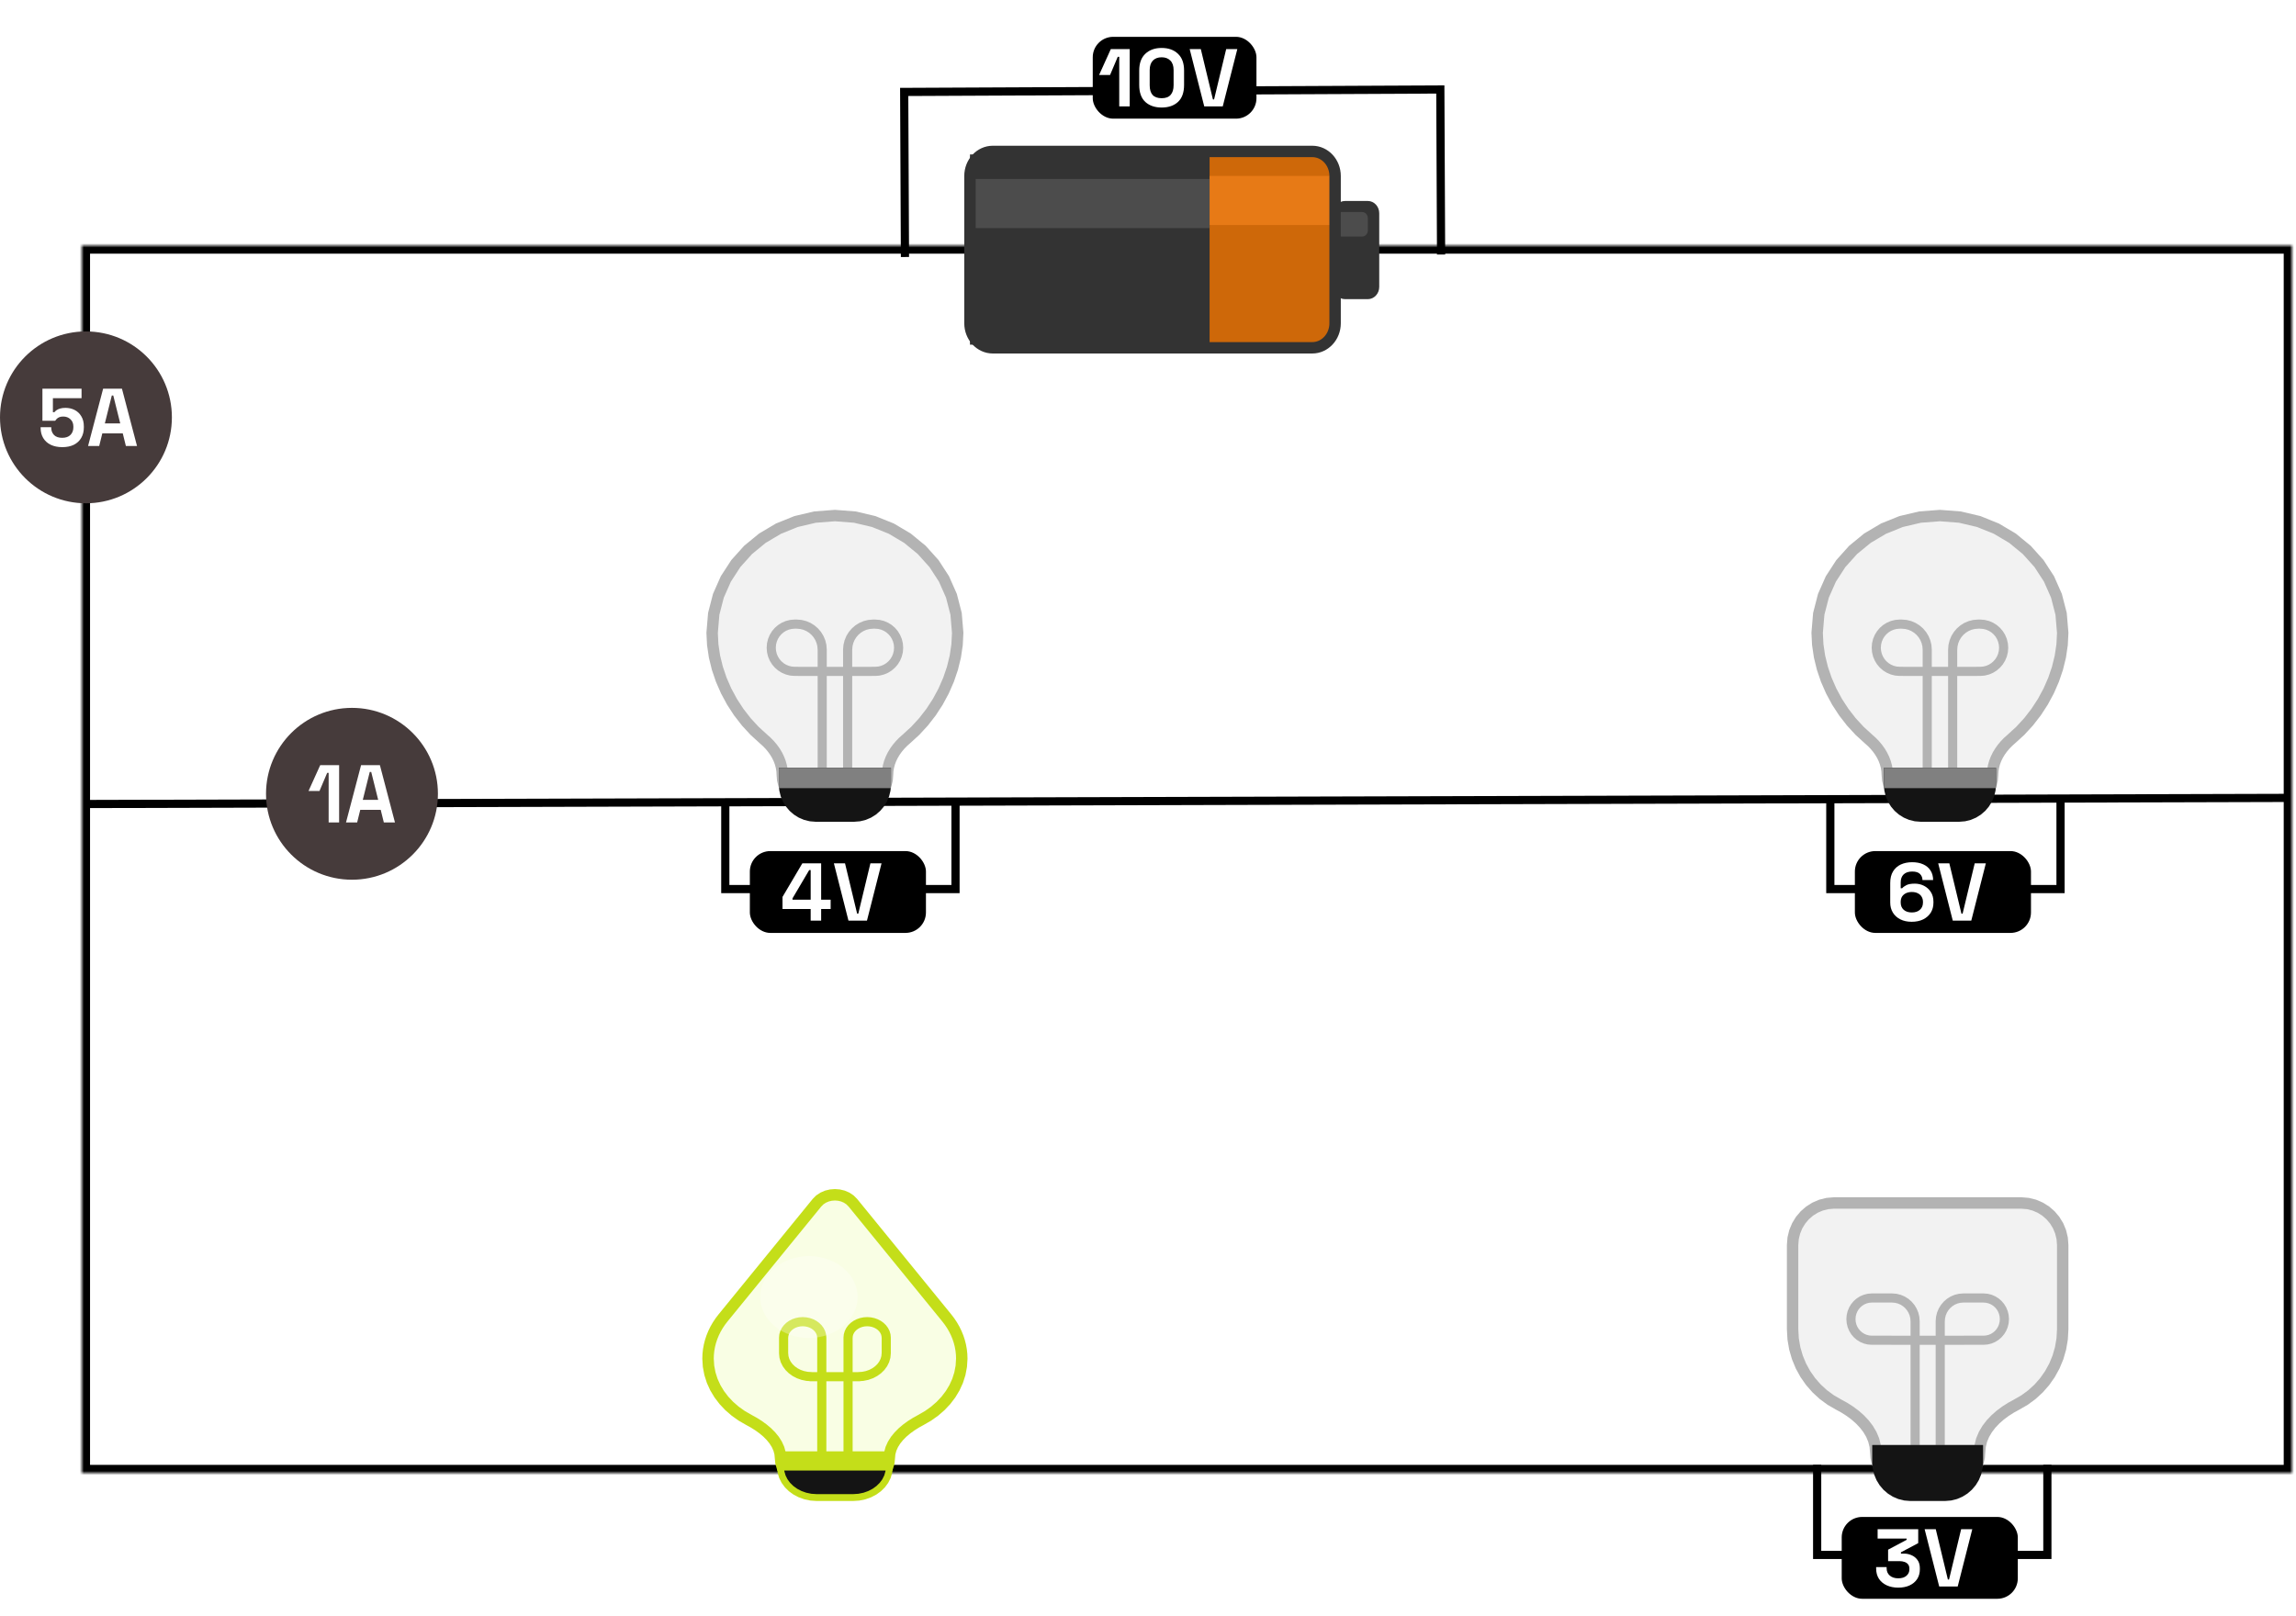 <svg width="561" height="395" viewBox="0 0 561 395" fill="none" xmlns="http://www.w3.org/2000/svg">
<mask id="mask0_176_212" style="mask-type:luminance" maskUnits="userSpaceOnUse" x="20" y="60" width="540" height="300">
<path d="M20 60H560V195V360H20V196.5V60Z" fill="white"/>
</mask>
<g mask="url(#mask0_176_212)">
<path d="M20 196.5L20.003 197.5L560.003 196L560 195L559.997 194L19.997 195.5L20 196.5ZM20 60V58H18V60H20ZM560 60H562V58H560V60ZM560 360V362H562V360H560ZM20 360H18V362H20V360ZM20 60V62H560V60V58H20V60ZM560 360V358H20V360V362H560V360ZM20 360H22V196.5H20H18V360H20ZM20 196.5H22V60H20H18V196.5H20ZM560 60H558V195H560H562V60H560ZM560 195H558V360H560H562V195H560Z" fill="black"/>
</g>
<path d="M320.641 84.989H242.576C239.496 84.989 237 82.304 237 78.991V42.999C237 39.686 239.496 37 242.576 37H320.641C323.721 37 326.217 39.686 326.217 42.999V78.991C326.217 82.304 323.721 84.989 320.641 84.989Z" fill="#CE6809"/>
<path d="M237 84.239H295.549V37.749H237V84.239Z" fill="#333333"/>
<path d="M295.549 54.995H326.218V42.998H295.549V54.995Z" fill="#E77A16"/>
<path d="M237 55.741H295.549V43.744H237V55.741Z" fill="#4C4C4C"/>
<path d="M334.212 73.112H328.636C327.096 73.112 325.848 71.769 325.848 70.113V52.117C325.848 50.461 327.096 49.118 328.636 49.118H334.212C335.752 49.118 337 50.461 337 52.117V70.113C337 71.769 335.752 73.112 334.212 73.112Z" fill="#333333"/>
<path d="M332.818 57.812H327.242C326.472 57.812 325.848 57.14 325.848 56.312V53.312C325.848 52.484 326.472 51.813 327.242 51.813H332.818C333.588 51.813 334.212 52.484 334.212 53.312V56.312C334.212 57.14 333.588 57.812 332.818 57.812Z" fill="#4C4C4C"/>
<path d="M320.641 85H242.576C239.496 85 237 82.314 237 79.001V43.009C237 39.696 239.496 37.011 242.576 37.011H320.641C323.721 37.011 326.217 39.696 326.217 43.009V79.001C326.217 82.314 323.721 85 320.641 85Z" stroke="#333333" stroke-width="2.785"/>
<path d="M352.111 62.207L351.926 21.867L220.928 22.47L221.114 62.81" stroke="black" stroke-width="2"/>
<rect x="267" y="9" width="40" height="20" rx="5" fill="black"/>
<path d="M273.473 26V13.88H273.113L271.233 18.32H268.553L271.413 12H276.033V26H273.473ZM283.835 26.28C282.182 26.28 280.855 25.827 279.855 24.92C278.855 24 278.355 22.613 278.355 20.76V17.24C278.355 15.44 278.855 14.073 279.855 13.14C280.855 12.193 282.182 11.72 283.835 11.72C285.502 11.72 286.829 12.193 287.815 13.14C288.815 14.073 289.315 15.44 289.315 17.24V20.76C289.315 22.613 288.815 24 287.815 24.92C286.829 25.827 285.502 26.28 283.835 26.28ZM283.835 24C284.835 24 285.569 23.727 286.035 23.18C286.515 22.633 286.755 21.853 286.755 20.84V17.12C286.755 16.093 286.489 15.32 285.955 14.8C285.435 14.267 284.729 14 283.835 14C282.915 14 282.195 14.273 281.675 14.82C281.169 15.367 280.915 16.133 280.915 17.12V20.84C280.915 21.893 281.155 22.687 281.635 23.22C282.129 23.74 282.862 24 283.835 24ZM294.244 26L290.684 12H293.404L296.364 24.3H296.644L299.604 12H302.324L298.764 26H294.244Z" fill="white"/>
<circle cx="86" cy="194" r="21" fill="#463B3B"/>
<path d="M80.301 201V188.88H79.941L78.061 193.32H75.381L78.241 187H82.861V201H80.301ZM84.544 201L88.224 187H92.824L96.504 201H93.784L93.024 197.92H88.024L87.264 201H84.544ZM88.644 195.48H92.404L90.704 188.66H90.344L88.644 195.48Z" fill="white"/>
<circle cx="21" cy="102" r="21" fill="#463B3B"/>
<path d="M15.226 109.28C14.133 109.28 13.186 109.087 12.386 108.7C11.599 108.313 10.993 107.767 10.566 107.06C10.139 106.353 9.926 105.533 9.926 104.6V104.4H12.526V104.58C12.526 105.247 12.746 105.82 13.186 106.3C13.639 106.767 14.306 107 15.186 107C16.066 107 16.739 106.767 17.206 106.3C17.686 105.82 17.926 105.2 17.926 104.44V104.24C17.926 103.493 17.686 102.9 17.206 102.46C16.739 102.02 16.153 101.8 15.446 101.8C15.059 101.8 14.739 101.853 14.486 101.96C14.233 102.067 14.026 102.2 13.866 102.36C13.706 102.52 13.573 102.68 13.466 102.84H10.366V95H19.926V97.32H12.926V100.74H13.286C13.419 100.567 13.599 100.4 13.826 100.24C14.053 100.08 14.346 99.947 14.706 99.84C15.066 99.733 15.493 99.68 15.986 99.68C16.813 99.68 17.566 99.853 18.246 100.2C18.926 100.547 19.466 101.06 19.866 101.74C20.279 102.407 20.486 103.233 20.486 104.22V104.46C20.486 105.447 20.273 106.3 19.846 107.02C19.433 107.74 18.833 108.3 18.046 108.7C17.259 109.087 16.319 109.28 15.226 109.28ZM21.518 109L25.198 95H29.798L33.478 109H30.758L29.998 105.92H24.998L24.238 109H21.518ZM25.618 103.48H29.378L27.678 96.66H27.318L25.618 103.48Z" fill="white"/>
<path d="M448.154 294L446.507 294.134L444.944 294.524L443.488 295.148L442.157 295.984L440.974 297.013L439.959 298.211L439.133 299.559L438.518 301.035L438.133 302.617L438 304.286V324.858L438.135 327.242L438.53 329.546L439.169 331.755L440.039 333.853L441.123 335.825L442.408 337.657L443.878 339.333L445.517 340.838L447.312 342.157L449.248 343.274L450.629 344.03L451.971 344.885L453.251 345.837L454.441 346.882L455.517 348.018L456.455 349.241L457.228 350.549L457.811 351.937L458.179 353.402L458.308 354.942L458.406 356.18L458.692 357.354L459.149 358.449L459.761 359.449L460.514 360.338L461.392 361.101L462.379 361.722L463.46 362.185L464.619 362.474L465.841 362.574H476.159L477.381 362.474L478.54 362.185L479.621 361.722L480.608 361.101L481.486 360.338L482.239 359.449L482.851 358.449L483.308 357.354L483.594 356.18L483.692 354.942L483.821 353.402L484.189 351.937L484.772 350.549L485.545 349.241L486.483 348.018L487.559 346.882L488.749 345.837L490.029 344.885L491.371 344.03L492.752 343.274L494.688 342.157L496.483 340.838L498.122 339.333L499.592 337.657L500.877 335.825L501.961 333.853L502.831 331.755L503.47 329.546L503.865 327.242L504 324.858V304.286L503.867 302.617L503.482 301.035L502.867 299.559L502.041 298.211L501.026 297.013L499.843 295.984L498.512 295.148L497.056 294.524L495.493 294.134L493.846 294H448.154Z" fill="#F2F2F2" stroke="#B3B3B3" stroke-width="2.785"/>
<path d="M467.937 355.016V322.937L467.864 322.01L467.65 321.131L467.308 320.312L466.849 319.563L466.286 318.897L465.628 318.326L464.889 317.862L464.08 317.515L463.213 317.299L462.298 317.224L457.352 317.224L456.525 317.292L455.741 317.488L455.01 317.801L454.342 318.221L453.749 318.736L453.239 319.338L452.825 320.014L452.516 320.755L452.323 321.549L452.256 322.387L452.323 323.224L452.516 324.018L452.825 324.759L453.239 325.435L453.749 326.037L454.342 326.553L455.01 326.972L455.741 327.285L456.525 327.481L457.352 327.549L462.165 327.549L462.108 327.557H479.896L479.844 327.549L484.657 327.549L485.484 327.481L486.268 327.285L486.999 326.972L487.667 326.553L488.261 326.037L488.77 325.435L489.184 324.759L489.493 324.018L489.686 323.224L489.753 322.387L489.686 321.549L489.493 320.755L489.184 320.014L488.77 319.338L488.261 318.736L487.667 318.221L486.999 317.801L486.268 317.488L485.484 317.292L484.658 317.224L479.711 317.224L478.797 317.299L477.929 317.515L477.12 317.862L476.381 318.326L475.724 318.897L475.16 319.563L474.701 320.312L474.359 321.131L474.146 322.01L474.072 322.937V355.016" stroke="#B3B3B3" stroke-width="2.228"/>
<path d="M458.308 354.001H483.692V357.43H458.308V354.001Z" fill="#808080" stroke="#808080" stroke-width="1.671"/>
<path d="M458.308 354H483.692V357.428L483.582 358.819L483.261 360.138L482.748 361.367L482.06 362.491L481.214 363.489L480.228 364.346L479.119 365.043L477.905 365.563L476.603 365.888L475.231 366H466.769L465.397 365.888L464.095 365.563L462.881 365.043L461.772 364.346L460.786 363.489L459.94 362.491L459.252 361.367L458.739 360.138L458.418 358.819L458.308 357.428V354Z" fill="#141414" stroke="#141414" stroke-width="1.671"/>
<path d="M444 358V380.018H500.25V358" stroke="black" stroke-width="2"/>
<rect x="450" y="370.734" width="43.027" height="20" rx="5" fill="black"/>
<path d="M463.814 388.014C462.761 388.014 461.828 387.827 461.014 387.454C460.201 387.081 459.561 386.547 459.094 385.854C458.641 385.147 458.414 384.314 458.414 383.354V382.994H460.974V383.274C460.974 384.021 461.234 384.621 461.754 385.074C462.274 385.514 462.961 385.734 463.814 385.734C464.681 385.734 465.348 385.527 465.814 385.114C466.294 384.701 466.534 384.181 466.534 383.554V383.354C466.534 382.927 466.428 382.581 466.214 382.314C466.001 382.047 465.714 381.854 465.354 381.734C464.994 381.601 464.588 381.534 464.134 381.534H461.334V378.734L465.854 376.334V376.014H458.774V373.734H468.694V377.134L464.474 379.374V379.694H465.214C465.841 379.694 466.448 379.821 467.034 380.074C467.634 380.327 468.128 380.721 468.514 381.254C468.901 381.774 469.094 382.454 469.094 383.294V383.534C469.094 384.441 468.874 385.234 468.434 385.914C467.994 386.581 467.374 387.101 466.574 387.474C465.788 387.834 464.868 388.014 463.814 388.014ZM473.822 387.734L470.262 373.734H472.982L475.942 386.034H476.222L479.182 373.734H481.902L478.342 387.734H473.822Z" fill="white"/>
<path d="M176.662 322.099L175.98 322.992L175.365 323.915L174.819 324.866L174.343 325.84L173.937 326.835L173.602 327.849L173.34 328.879L173.152 329.923L173.038 330.976L173 332.038L173.118 333.914L173.463 335.733L174.023 337.485L174.787 339.16L175.743 340.748L176.878 342.238L178.181 343.621L179.639 344.887L181.241 346.025L182.974 347.025L184.179 347.69L185.341 348.421L186.44 349.217L187.456 350.074L188.369 350.992L189.161 351.966L189.811 352.996L190.3 354.078L190.607 355.211L190.714 356.392L190.817 357.467L191.116 358.488L191.595 359.439L192.236 360.307L193.024 361.08L193.943 361.742L194.976 362.282L196.108 362.684L197.321 362.935L198.6 363.021H209.4L210.679 362.935L211.892 362.684L213.024 362.282L214.057 361.742L214.976 361.08L215.764 360.307L216.405 359.439L216.884 358.488L217.182 357.467L217.286 356.392L217.393 355.211L217.7 354.078L218.189 352.996L218.839 351.966L219.631 350.992L220.544 350.074L221.56 349.217L222.659 348.421L223.821 347.69L225.026 347.025L226.759 346.025L228.361 344.887L229.819 343.621L231.122 342.238L232.257 340.748L233.213 339.16L233.977 337.485L234.537 335.733L234.882 333.914L235 332.038L234.962 330.976L234.848 329.923L234.66 328.879L234.398 327.849L234.063 326.835L233.657 325.84L233.181 324.866L232.635 323.916L232.02 322.992L231.338 322.099L208.384 293.942L207.682 293.243L206.864 292.699L205.958 292.31L204.994 292.077L204 292L203.006 292.077L202.042 292.31L201.136 292.699L200.318 293.243L199.616 293.942L176.662 322.099Z" fill="#F9FEE4" stroke="#C4DE19" stroke-width="2.791"/>
<path d="M200.794 357.329V326.934L200.732 326.298L200.556 325.694L200.273 325.132L199.893 324.618L199.427 324.161L198.884 323.769L198.273 323.45L197.603 323.213L196.885 323.064L196.129 323.013L195.372 323.064L194.655 323.213L193.985 323.451L193.374 323.769L192.831 324.161L192.365 324.618L191.985 325.132L191.703 325.695L191.526 326.298L191.465 326.934V330.707L191.554 331.638L191.813 332.521L192.227 333.345L192.783 334.098L193.465 334.767L194.261 335.34L195.156 335.807L196.136 336.155L197.187 336.373L198.295 336.448L197.8 336.456H210.2L209.714 336.448L210.822 336.373L211.873 336.155L212.853 335.807L213.747 335.34L214.543 334.767L215.226 334.098L215.781 333.345L216.195 332.521L216.454 331.638L216.544 330.707V326.934L216.483 326.298L216.306 325.695L216.023 325.132L215.644 324.618L215.178 324.161L214.634 323.769L214.023 323.451L213.354 323.213L212.636 323.064L211.88 323.013L211.123 323.064L210.405 323.213L209.736 323.45L209.125 323.769L208.581 324.161L208.115 324.618L207.736 325.132L207.453 325.694L207.276 326.298L207.215 326.934V357.329" stroke="#C4DE19" stroke-width="2.233"/>
<path d="M190.715 355.576H217.286V358.554L217.17 359.762L216.835 360.908L216.298 361.976L215.577 362.952L214.692 363.819L213.66 364.563L212.499 365.169L211.229 365.62L209.866 365.903L208.429 366H199.572L198.135 365.903L196.772 365.62L195.501 365.169L194.341 364.563L193.309 363.819L192.424 362.952L191.703 361.976L191.166 360.908L190.831 359.762L190.715 358.554V355.576Z" fill="#141414" stroke="#C4DE19" stroke-width="1.675"/>
<path d="M190.715 355.576H217.286V358.554H190.715V355.576Z" fill="#C4DE19" stroke="#C4DE19" stroke-width="1.675"/>
<path d="M197.653 306.989C204.226 306.989 209.554 311.468 209.554 316.994C209.554 322.52 204.226 326.999 197.653 326.999C191.079 326.999 185.751 322.52 185.751 316.994C185.751 311.468 191.079 306.989 197.653 306.989Z" fill="white" fill-opacity="0.3"/>
<path d="M447.217 195.266V217.284H503.467V195.266" stroke="black" stroke-width="2"/>
<rect x="453.217" y="208" width="43.027" height="20" rx="5" fill="black"/>
<path d="M467.093 225.28C466.027 225.28 465.1 225.08 464.313 224.68C463.527 224.28 462.92 223.727 462.493 223.02C462.067 222.313 461.853 221.5 461.853 220.58V215.8C461.853 214.667 462.08 213.727 462.533 212.98C463 212.22 463.633 211.653 464.433 211.28C465.247 210.907 466.173 210.72 467.213 210.72C468.253 210.72 469.153 210.893 469.913 211.24C470.687 211.587 471.28 212.087 471.693 212.74C472.12 213.393 472.333 214.173 472.333 215.08H469.733C469.733 214.52 469.54 214.033 469.153 213.62C468.767 213.207 468.12 213 467.213 213C466.32 213 465.627 213.233 465.133 213.7C464.653 214.167 464.413 214.813 464.413 215.64V217.08H464.773C465 216.813 465.347 216.56 465.813 216.32C466.28 216.08 466.96 215.96 467.853 215.96C468.667 215.96 469.413 216.133 470.093 216.48C470.787 216.827 471.347 217.333 471.773 218C472.2 218.653 472.413 219.447 472.413 220.38V220.62C472.413 221.54 472.193 222.353 471.753 223.06C471.313 223.753 470.693 224.3 469.893 224.7C469.093 225.087 468.16 225.28 467.093 225.28ZM467.133 223C467.973 223 468.633 222.78 469.113 222.34C469.607 221.9 469.853 221.313 469.853 220.58V220.42C469.853 219.927 469.74 219.5 469.513 219.14C469.3 218.78 468.987 218.5 468.573 218.3C468.173 218.1 467.693 218 467.133 218C466.587 218 466.107 218.1 465.693 218.3C465.28 218.5 464.96 218.78 464.733 219.14C464.52 219.5 464.413 219.927 464.413 220.42V220.58C464.413 221.313 464.653 221.9 465.133 222.34C465.627 222.78 466.293 223 467.133 223ZM477.137 225L473.577 211H476.297L479.257 223.3H479.537L482.497 211H485.217L481.657 225H477.137Z" fill="white"/>
<path d="M486.857 189.39L486.914 188.365L487.078 187.364L487.344 186.391L487.703 185.448L488.148 184.54L488.673 183.67L489.27 182.84L489.932 182.054L490.651 181.316L491.421 180.628L493.624 178.617L495.653 176.413L497.496 174.038L499.139 171.517L500.566 168.874L501.765 166.132L502.722 163.317L503.423 160.451L503.853 157.559L504 154.665L503.607 150.015L502.471 145.605L500.651 141.492L498.212 137.736L495.213 134.396L491.718 131.53L487.787 129.199L483.482 127.461L478.866 126.375L474 126L469.134 126.375L464.518 127.461L460.213 129.199L456.282 131.53L452.787 134.396L449.788 137.736L447.349 141.492L445.529 145.605L444.393 150.015L444 154.665L444.147 157.559L444.577 160.451L445.278 163.317L446.235 166.132L447.434 168.874L448.861 171.517L450.504 174.038L452.347 176.413L454.376 178.617L456.579 180.628L457.349 181.316L458.068 182.054L458.73 182.84L459.327 183.67L459.852 184.54L460.297 185.448L460.656 186.391L460.922 187.364L461.086 188.365L461.143 189.39L461.238 190.577L461.514 191.704L461.955 192.754L462.546 193.713L463.273 194.566L464.121 195.298L465.074 195.893L466.118 196.337L467.237 196.615L468.417 196.71H479.583L480.763 196.615L481.882 196.337L482.926 195.893L483.879 195.298L484.727 194.566L485.454 193.713L486.045 192.754L486.486 191.704L486.762 190.577L486.857 189.39Z" fill="#F2F2F2" stroke="#B3B3B3" stroke-width="2.785"/>
<path d="M470.897 190.426V158.799L470.816 157.782L470.58 156.818L470.202 155.918L469.696 155.097L469.073 154.367L468.347 153.74L467.531 153.23L466.637 152.85L465.679 152.613L464.669 152.531L464.178 152.531L463.247 152.606L462.364 152.825L461.541 153.175L460.79 153.645L460.121 154.222L459.548 154.895L459.081 155.651L458.733 156.48L458.516 157.368L458.441 158.305L458.516 159.241L458.733 160.13L459.081 160.958L459.548 161.715L460.121 162.387L460.79 162.964L461.541 163.434L462.364 163.784L463.247 164.003L464.178 164.078L465.05 164.078L464.992 164.087H483.011L482.958 164.078L483.831 164.078L484.761 164.003L485.644 163.784L486.467 163.434L487.219 162.964L487.887 162.387L488.461 161.715L488.927 160.958L489.275 160.13L489.493 159.241L489.568 158.305L489.493 157.368L489.275 156.48L488.927 155.651L488.461 154.895L487.887 154.222L487.219 153.645L486.467 153.175L485.644 152.825L484.762 152.606L483.831 152.531L483.34 152.531L482.329 152.613L481.371 152.85L480.477 153.23L479.661 153.74L478.936 154.367L478.313 155.097L477.807 155.918L477.429 156.818L477.193 157.782L477.111 158.799V190.426" stroke="#B3B3B3" stroke-width="2.228"/>
<path d="M461.143 188.489H486.858V191.778L486.751 193.112L486.441 194.377L485.946 195.556L485.281 196.634L484.465 197.592L483.513 198.414L482.442 199.082L481.27 199.581L480.013 199.892L478.688 200H469.313L467.988 199.892L466.731 199.581L465.559 199.082L464.488 198.414L463.536 197.592L462.72 196.634L462.055 195.556L461.56 194.377L461.25 193.112L461.143 191.778V188.489Z" fill="#141414" stroke="#141414" stroke-width="1.671"/>
<path d="M461.143 188.493H486.858V191.782H461.143V188.493Z" fill="#808080" stroke="#808080" stroke-width="1.671"/>
<path d="M216.857 189.39L216.914 188.365L217.078 187.364L217.344 186.391L217.703 185.448L218.148 184.54L218.673 183.67L219.27 182.84L219.932 182.054L220.651 181.316L221.421 180.628L223.624 178.617L225.653 176.413L227.496 174.038L229.139 171.517L230.566 168.874L231.765 166.132L232.722 163.317L233.423 160.451L233.853 157.559L234 154.665L233.607 150.015L232.471 145.605L230.651 141.492L228.212 137.736L225.213 134.396L221.718 131.53L217.787 129.199L213.482 127.461L208.866 126.375L204 126L199.134 126.375L194.518 127.461L190.213 129.199L186.282 131.53L182.787 134.396L179.788 137.736L177.349 141.492L175.529 145.605L174.393 150.015L174 154.665L174.147 157.559L174.577 160.451L175.278 163.317L176.235 166.132L177.434 168.874L178.861 171.517L180.504 174.038L182.347 176.413L184.376 178.617L186.579 180.628L187.349 181.316L188.068 182.054L188.73 182.84L189.327 183.67L189.852 184.54L190.297 185.448L190.656 186.391L190.922 187.364L191.086 188.365L191.143 189.39L191.238 190.577L191.514 191.704L191.955 192.754L192.546 193.713L193.273 194.566L194.121 195.298L195.074 195.893L196.118 196.337L197.237 196.615L198.417 196.71H209.583L210.763 196.615L211.882 196.337L212.926 195.893L213.879 195.298L214.727 194.566L215.454 193.713L216.045 192.754L216.486 191.704L216.762 190.577L216.857 189.39Z" fill="#F2F2F2" stroke="#B3B3B3" stroke-width="2.785"/>
<path d="M200.897 190.426V158.799L200.816 157.782L200.58 156.818L200.202 155.918L199.696 155.097L199.073 154.367L198.347 153.74L197.531 153.23L196.637 152.85L195.679 152.613L194.669 152.531L194.178 152.531L193.247 152.606L192.364 152.825L191.541 153.175L190.79 153.645L190.121 154.222L189.548 154.895L189.081 155.651L188.733 156.48L188.516 157.368L188.441 158.305L188.516 159.241L188.733 160.13L189.081 160.958L189.548 161.715L190.121 162.387L190.79 162.964L191.541 163.434L192.364 163.784L193.247 164.003L194.178 164.078L195.05 164.078L194.992 164.087H213.011L212.958 164.078L213.831 164.078L214.761 164.003L215.644 163.784L216.467 163.434L217.219 162.964L217.887 162.387L218.461 161.715L218.927 160.958L219.275 160.13L219.493 159.241L219.568 158.305L219.493 157.368L219.275 156.48L218.927 155.651L218.461 154.895L217.887 154.222L217.219 153.645L216.467 153.175L215.644 152.825L214.762 152.606L213.831 152.531L213.34 152.531L212.329 152.613L211.371 152.85L210.477 153.23L209.661 153.74L208.936 154.367L208.313 155.097L207.807 155.918L207.429 156.818L207.193 157.782L207.111 158.799V190.426" stroke="#B3B3B3" stroke-width="2.228"/>
<path d="M191.143 188.489H216.858V191.778L216.751 193.112L216.441 194.377L215.946 195.556L215.281 196.634L214.465 197.592L213.513 198.414L212.442 199.082L211.27 199.581L210.013 199.892L208.688 200H199.313L197.988 199.892L196.731 199.581L195.559 199.082L194.488 198.414L193.536 197.592L192.72 196.634L192.055 195.556L191.56 194.377L191.25 193.112L191.143 191.778V188.489Z" fill="#141414" stroke="#141414" stroke-width="1.671"/>
<path d="M191.143 188.493H216.858V191.782H191.143V188.493Z" fill="#808080" stroke="#808080" stroke-width="1.671"/>
<path d="M177.217 195.266V217.284H233.467V195.266" stroke="black" stroke-width="2"/>
<rect x="183.217" y="208" width="43.027" height="20" rx="5" fill="black"/>
<path d="M198.078 225V222.16H191.198V219.2L196.038 211H200.638V219.88H202.958V222.16H200.638V225H198.078ZM193.638 219.88H198.078V212.64H197.718L193.638 219.56V219.88ZM207.312 225L203.752 211H206.472L209.432 223.3H209.712L212.672 211H215.392L211.832 225H207.312Z" fill="white"/>
</svg>

